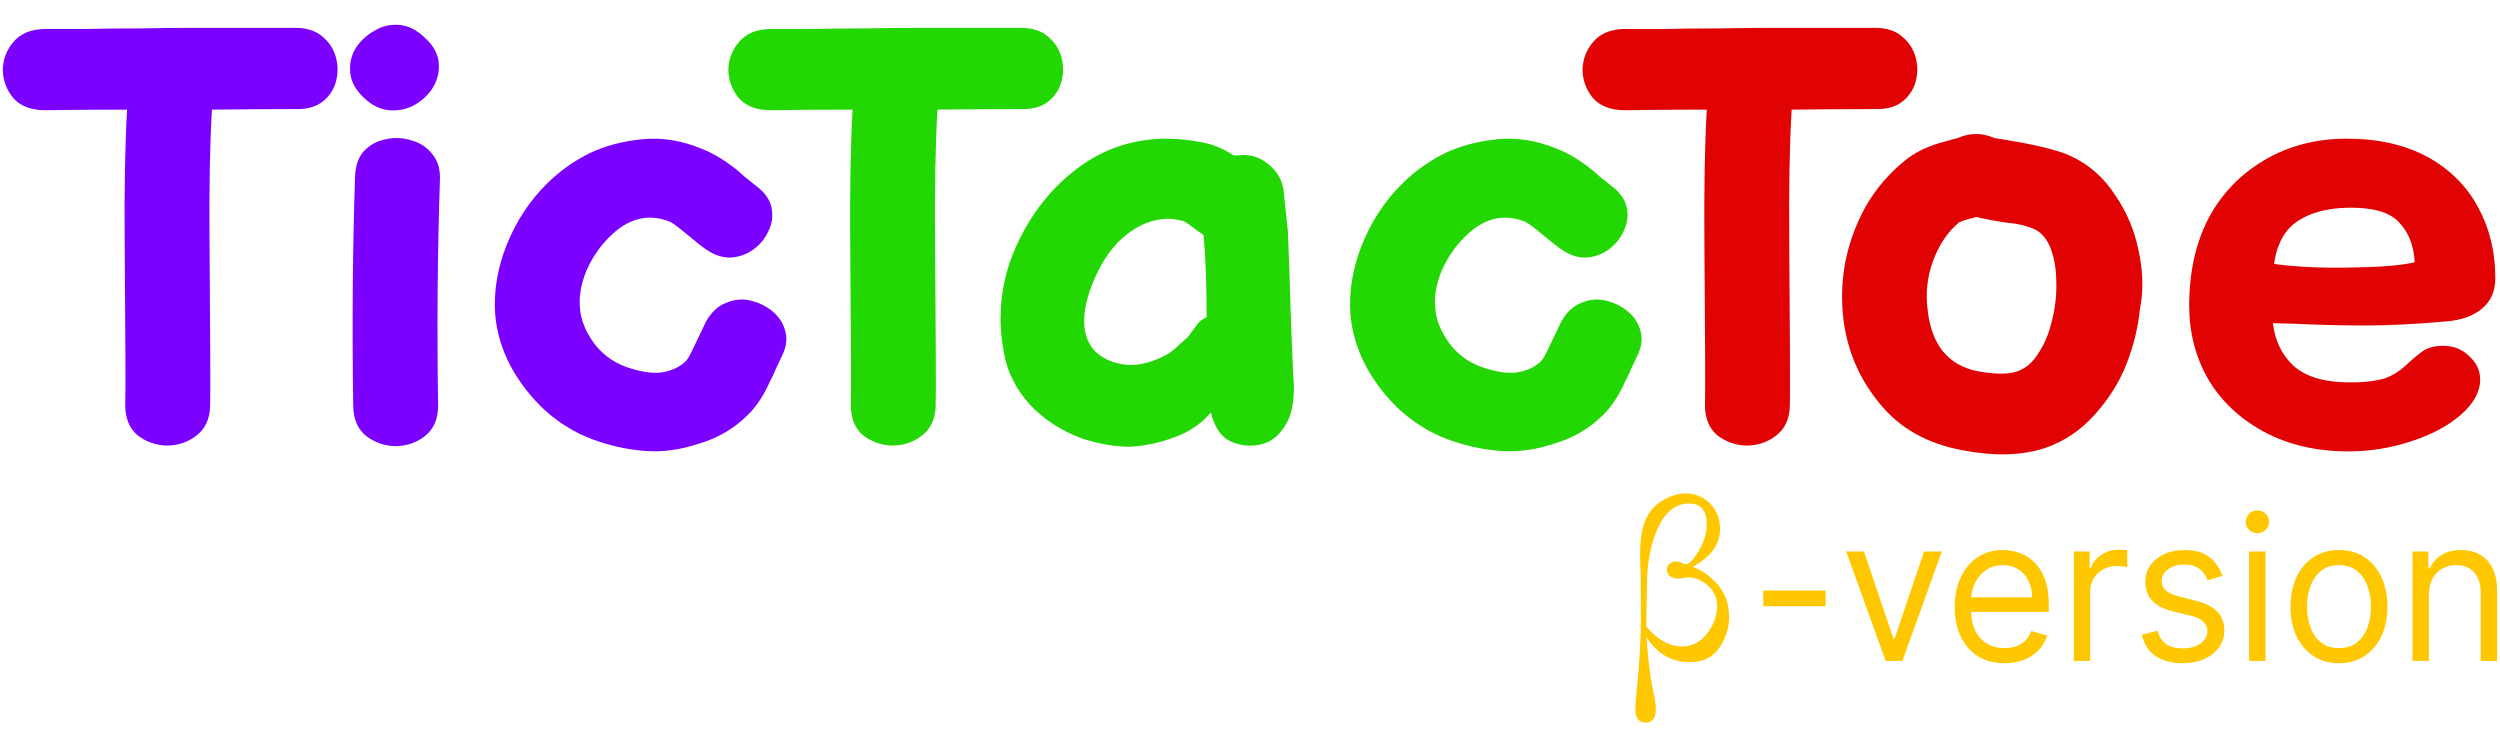 <svg width="97" height="29" viewBox="0 0 97 29" fill="none" xmlns="http://www.w3.org/2000/svg">
<path d="M70.833 22.912V23.52H68.414V22.912H70.833Z" fill="#FFC700"/>
<path d="M75.345 21.396L73.812 25.644H73.164L71.63 21.396H72.321L73.466 24.781H73.509L74.654 21.396H75.345Z" fill="#FFC700"/>
<path d="M77.776 25.733C77.377 25.733 77.032 25.642 76.742 25.462C76.454 25.279 76.232 25.025 76.076 24.698C75.921 24.37 75.843 23.988 75.843 23.553C75.843 23.118 75.921 22.735 76.076 22.403C76.232 22.069 76.45 21.809 76.729 21.623C77.01 21.435 77.337 21.341 77.712 21.341C77.928 21.341 78.141 21.378 78.351 21.451C78.562 21.525 78.754 21.645 78.927 21.811C79.099 21.975 79.237 22.193 79.34 22.464C79.442 22.735 79.493 23.069 79.493 23.465V23.741H76.297V23.177H78.846C78.846 22.938 78.799 22.724 78.705 22.536C78.613 22.348 78.482 22.199 78.311 22.09C78.142 21.982 77.942 21.927 77.712 21.927C77.458 21.927 77.238 21.992 77.053 22.121C76.869 22.248 76.728 22.414 76.629 22.619C76.53 22.823 76.48 23.043 76.48 23.277V23.653C76.48 23.974 76.534 24.246 76.642 24.469C76.752 24.69 76.904 24.859 77.099 24.975C77.293 25.089 77.519 25.146 77.776 25.146C77.944 25.146 78.095 25.122 78.23 25.074C78.367 25.025 78.485 24.951 78.584 24.853C78.683 24.754 78.759 24.63 78.813 24.483L79.429 24.66C79.364 24.873 79.255 25.061 79.102 25.224C78.949 25.384 78.76 25.509 78.535 25.6C78.31 25.688 78.057 25.733 77.776 25.733Z" fill="#FFC700"/>
<path d="M80.463 25.644V21.396H81.078V22.038H81.121C81.197 21.828 81.334 21.657 81.532 21.526C81.73 21.395 81.953 21.33 82.201 21.33C82.248 21.33 82.307 21.331 82.377 21.333C82.447 21.334 82.5 21.337 82.536 21.341V22.005C82.514 21.999 82.465 21.991 82.388 21.98C82.312 21.967 82.232 21.96 82.147 21.96C81.946 21.96 81.766 22.004 81.607 22.09C81.451 22.175 81.327 22.293 81.235 22.444C81.145 22.594 81.1 22.764 81.1 22.956V25.644H80.463Z" fill="#FFC700"/>
<path d="M86.229 22.348L85.656 22.514C85.621 22.416 85.567 22.321 85.497 22.229C85.429 22.135 85.335 22.057 85.216 21.996C85.098 21.936 84.945 21.905 84.76 21.905C84.506 21.905 84.295 21.965 84.126 22.085C83.958 22.203 83.875 22.353 83.875 22.536C83.875 22.698 83.932 22.826 84.047 22.92C84.163 23.014 84.343 23.092 84.587 23.155L85.203 23.31C85.574 23.402 85.85 23.543 86.032 23.733C86.213 23.921 86.304 24.164 86.304 24.46C86.304 24.704 86.236 24.921 86.099 25.113C85.964 25.305 85.775 25.456 85.532 25.567C85.289 25.677 85.007 25.733 84.684 25.733C84.262 25.733 83.912 25.639 83.634 25.451C83.357 25.262 83.182 24.988 83.108 24.626L83.713 24.471C83.77 24.7 83.879 24.872 84.039 24.986C84.201 25.1 84.413 25.157 84.674 25.157C84.971 25.157 85.207 25.093 85.381 24.964C85.558 24.833 85.646 24.676 85.646 24.494C85.646 24.346 85.595 24.223 85.495 24.123C85.394 24.022 85.239 23.946 85.03 23.896L84.339 23.73C83.959 23.638 83.68 23.495 83.502 23.302C83.326 23.106 83.237 22.862 83.237 22.569C83.237 22.329 83.303 22.117 83.434 21.933C83.568 21.748 83.749 21.604 83.977 21.498C84.208 21.393 84.469 21.341 84.76 21.341C85.171 21.341 85.493 21.433 85.727 21.617C85.962 21.802 86.13 22.045 86.229 22.348Z" fill="#FFC700"/>
<path d="M87.263 25.644V21.396H87.901V25.644H87.263ZM87.588 20.688C87.463 20.688 87.356 20.645 87.266 20.558C87.178 20.472 87.134 20.367 87.134 20.246C87.134 20.124 87.178 20.02 87.266 19.933C87.356 19.847 87.463 19.803 87.588 19.803C87.712 19.803 87.818 19.847 87.906 19.933C87.996 20.02 88.041 20.124 88.041 20.246C88.041 20.367 87.996 20.472 87.906 20.558C87.818 20.645 87.712 20.688 87.588 20.688Z" fill="#FFC700"/>
<path d="M90.752 25.733C90.378 25.733 90.049 25.641 89.767 25.459C89.486 25.276 89.267 25.021 89.108 24.693C88.952 24.365 88.873 23.981 88.873 23.542C88.873 23.1 88.952 22.713 89.108 22.384C89.267 22.053 89.486 21.797 89.767 21.615C90.049 21.432 90.378 21.341 90.752 21.341C91.127 21.341 91.454 21.432 91.735 21.615C92.018 21.797 92.237 22.053 92.394 22.384C92.552 22.713 92.631 23.1 92.631 23.542C92.631 23.981 92.552 24.365 92.394 24.693C92.237 25.021 92.018 25.276 91.735 25.459C91.454 25.641 91.127 25.733 90.752 25.733ZM90.752 25.146C91.037 25.146 91.271 25.072 91.454 24.922C91.638 24.773 91.774 24.577 91.862 24.333C91.95 24.09 91.994 23.826 91.994 23.542C91.994 23.258 91.95 22.994 91.862 22.749C91.774 22.503 91.638 22.305 91.454 22.154C91.271 22.003 91.037 21.927 90.752 21.927C90.468 21.927 90.234 22.003 90.05 22.154C89.867 22.305 89.731 22.503 89.643 22.749C89.555 22.994 89.51 23.258 89.51 23.542C89.51 23.826 89.555 24.09 89.643 24.333C89.731 24.577 89.867 24.773 90.05 24.922C90.234 25.072 90.468 25.146 90.752 25.146Z" fill="#FFC700"/>
<path d="M94.241 23.089V25.644H93.604V21.396H94.22V22.06H94.274C94.371 21.844 94.518 21.671 94.716 21.54C94.914 21.407 95.17 21.341 95.483 21.341C95.764 21.341 96.01 21.4 96.22 21.518C96.431 21.634 96.595 21.811 96.712 22.049C96.829 22.285 96.887 22.584 96.887 22.945V25.644H96.25V22.989C96.25 22.655 96.165 22.395 95.996 22.209C95.827 22.021 95.595 21.927 95.299 21.927C95.096 21.927 94.914 21.972 94.754 22.063C94.596 22.153 94.471 22.285 94.379 22.458C94.287 22.631 94.241 22.842 94.241 23.089Z" fill="#FFC700"/>
<path d="M63.886 24.726C63.942 25.584 64.021 26.223 64.126 26.731C64.207 27.106 64.247 27.356 64.247 27.506C64.247 27.864 64.118 28.039 63.852 28.039C63.586 28.039 63.449 27.855 63.449 27.497C63.449 27.364 63.473 27.081 63.514 26.656C63.618 25.698 63.667 24.791 63.667 23.933V23.259L63.651 22.168L63.635 21.51C63.635 20.96 63.699 20.519 63.836 20.194C63.973 19.869 64.191 19.603 64.505 19.419C64.819 19.236 65.117 19.145 65.399 19.145C65.77 19.145 66.092 19.278 66.35 19.536C66.608 19.794 66.737 20.127 66.737 20.527C66.737 21.127 66.382 21.61 65.673 21.993C66.028 22.118 66.358 22.351 66.648 22.684C66.938 23.017 67.091 23.433 67.091 23.941C67.091 24.341 66.97 24.733 66.721 25.116C66.471 25.499 66.092 25.69 65.568 25.69C64.875 25.69 64.329 25.4 63.886 24.726ZM63.876 24.308C64.311 24.824 64.779 25.082 65.262 25.082C65.665 25.082 65.987 24.907 66.245 24.566C66.503 24.224 66.624 23.866 66.624 23.508C66.624 23.192 66.503 22.925 66.261 22.717C66.019 22.509 65.762 22.401 65.496 22.401C65.456 22.401 65.383 22.409 65.278 22.434C65.206 22.451 65.149 22.451 65.093 22.451C64.972 22.451 64.875 22.417 64.795 22.351C64.714 22.284 64.674 22.201 64.674 22.101C64.674 22.018 64.706 21.943 64.771 21.884C64.835 21.818 64.924 21.785 65.037 21.785C65.109 21.785 65.198 21.809 65.302 21.859C65.351 21.876 65.391 21.893 65.423 21.893C65.536 21.893 65.705 21.718 65.907 21.376C66.116 21.027 66.221 20.685 66.221 20.344C66.221 19.811 65.995 19.536 65.536 19.536C65.028 19.536 64.626 19.844 64.335 20.469C64.046 21.093 63.9 21.851 63.9 22.75L63.876 24.1L63.876 24.308Z" fill="#FFC700"/>
<path d="M8.153 15.758C8.137 16.268 7.957 16.651 7.612 16.906C7.282 17.161 6.898 17.289 6.459 17.289C6.036 17.274 5.66 17.139 5.33 16.884C5.017 16.614 4.86 16.223 4.86 15.713C4.876 15.248 4.868 13.124 4.837 9.342C4.821 7.316 4.852 5.62 4.931 4.254C3.676 4.254 2.618 4.262 1.756 4.277C1.223 4.277 0.815 4.127 0.533 3.826C0.266 3.511 0.125 3.151 0.109 2.746C0.109 2.326 0.243 1.958 0.509 1.643C0.776 1.313 1.176 1.14 1.709 1.125C2.101 1.125 2.618 1.125 3.261 1.125C3.919 1.11 4.633 1.102 5.401 1.102C6.185 1.087 6.961 1.08 7.729 1.08C8.513 1.08 9.227 1.08 9.869 1.08C10.528 1.08 11.053 1.08 11.445 1.08C11.884 1.08 12.229 1.185 12.48 1.395C12.746 1.605 12.927 1.868 13.021 2.183C13.115 2.498 13.123 2.813 13.044 3.129C12.966 3.444 12.801 3.706 12.55 3.917C12.3 4.127 11.963 4.232 11.539 4.232C10.552 4.232 9.446 4.239 8.223 4.254C8.145 5.56 8.113 7.248 8.129 9.32C8.16 13.147 8.168 15.293 8.153 15.758Z" fill="#7B00FF"/>
<path d="M13.706 15.781C13.659 12.599 13.682 9.62 13.777 6.843C13.792 6.423 13.91 6.093 14.129 5.853C14.365 5.612 14.647 5.462 14.976 5.402C15.305 5.327 15.634 5.342 15.964 5.447C16.293 5.537 16.56 5.71 16.763 5.965C16.983 6.22 17.085 6.558 17.069 6.978C16.975 9.785 16.952 12.704 16.999 15.736C16.999 16.246 16.834 16.636 16.505 16.906C16.191 17.161 15.815 17.297 15.376 17.311C14.953 17.311 14.568 17.184 14.223 16.929C13.894 16.674 13.722 16.291 13.706 15.781ZM16.505 1.485C16.818 1.77 16.991 2.085 17.022 2.431C17.053 2.761 16.983 3.076 16.811 3.376C16.638 3.661 16.395 3.894 16.081 4.074C15.784 4.239 15.454 4.307 15.094 4.277C14.749 4.247 14.419 4.082 14.106 3.781C13.792 3.481 13.62 3.159 13.588 2.813C13.557 2.468 13.628 2.153 13.8 1.868C13.988 1.583 14.231 1.358 14.529 1.192C14.827 1.012 15.149 0.937 15.493 0.967C15.854 0.997 16.191 1.17 16.505 1.485Z" fill="#7B00FF"/>
<path d="M27.091 17.221C26.369 17.462 25.664 17.552 24.974 17.492C24.284 17.432 23.618 17.282 22.975 17.041C22.301 16.786 21.689 16.411 21.141 15.916C20.608 15.42 20.169 14.858 19.823 14.227C19.479 13.582 19.275 12.906 19.212 12.201C19.149 11.316 19.298 10.415 19.659 9.5C20.035 8.569 20.56 7.774 21.235 7.113C21.721 6.633 22.269 6.243 22.881 5.943C23.477 5.657 24.159 5.477 24.927 5.402C25.695 5.327 26.471 5.455 27.255 5.785C27.679 5.95 28.125 6.22 28.596 6.596C28.627 6.626 28.729 6.716 28.902 6.866L29.325 7.203C29.67 7.458 29.874 7.744 29.936 8.059C29.999 8.374 29.96 8.674 29.819 8.959C29.693 9.244 29.497 9.485 29.231 9.68C28.964 9.875 28.659 9.98 28.314 9.995C27.984 9.995 27.647 9.867 27.302 9.612C27.271 9.597 26.973 9.357 26.409 8.892C26.221 8.742 26.079 8.644 25.985 8.599C25.139 8.269 24.355 8.472 23.634 9.207C23.257 9.582 22.959 10.025 22.74 10.535C22.536 11.046 22.458 11.526 22.505 11.976C22.536 12.396 22.708 12.832 23.022 13.282C23.336 13.717 23.751 14.032 24.268 14.227C24.817 14.422 25.28 14.497 25.656 14.452C26.048 14.392 26.362 14.25 26.597 14.025C26.675 13.95 26.769 13.792 26.879 13.552C27.208 12.861 27.381 12.501 27.396 12.471C27.6 12.111 27.859 11.871 28.172 11.751C28.486 11.616 28.8 11.586 29.113 11.661C29.442 11.736 29.733 11.879 29.983 12.089C30.234 12.299 30.399 12.561 30.477 12.877C30.556 13.177 30.501 13.507 30.313 13.867C30.266 13.972 30.195 14.122 30.101 14.317C30.023 14.512 29.952 14.662 29.889 14.768C29.639 15.338 29.341 15.788 28.996 16.118C28.463 16.644 27.828 17.011 27.091 17.221Z" fill="#7B00FF"/>
<path d="M36.303 15.758C36.288 16.268 36.107 16.651 35.763 16.906C35.433 17.161 35.049 17.289 34.61 17.289C34.187 17.274 33.81 17.139 33.481 16.884C33.168 16.614 33.011 16.223 33.011 15.713C33.026 15.248 33.019 13.124 32.987 9.342C32.972 7.316 33.003 5.62 33.081 4.254C31.827 4.254 30.769 4.262 29.907 4.277C29.373 4.277 28.966 4.127 28.683 3.826C28.417 3.511 28.276 3.151 28.26 2.746C28.26 2.326 28.393 1.958 28.66 1.643C28.927 1.313 29.326 1.14 29.859 1.125C30.251 1.125 30.769 1.125 31.412 1.125C32.07 1.11 32.783 1.102 33.552 1.102C34.336 1.087 35.112 1.08 35.88 1.08C36.664 1.08 37.377 1.08 38.02 1.08C38.679 1.08 39.204 1.08 39.596 1.08C40.035 1.08 40.38 1.185 40.631 1.395C40.897 1.605 41.078 1.868 41.172 2.183C41.266 2.498 41.274 2.813 41.195 3.129C41.117 3.444 40.952 3.706 40.701 3.917C40.45 4.127 40.113 4.232 39.69 4.232C38.702 4.232 37.597 4.239 36.374 4.254C36.296 5.56 36.264 7.248 36.28 9.32C36.311 13.147 36.319 15.293 36.303 15.758Z" fill="#23D703"/>
<path d="M43.83 17.334C43.266 17.334 42.654 17.229 41.996 17.019C41.181 16.719 40.498 16.276 39.95 15.691C39.417 15.09 39.087 14.437 38.962 13.732C38.868 13.267 38.821 12.816 38.821 12.381C38.821 11.376 39.025 10.43 39.432 9.545C39.997 8.299 40.789 7.293 41.808 6.528C42.827 5.763 43.987 5.38 45.288 5.38C45.759 5.38 46.268 5.44 46.817 5.56C47.178 5.65 47.531 5.808 47.875 6.033H47.993L48.228 6.01C48.62 6.01 48.965 6.145 49.263 6.415C49.577 6.686 49.757 7.016 49.804 7.406L49.968 8.959C50 9.62 50.039 10.745 50.086 12.336L50.133 13.552C50.164 14.302 50.188 14.79 50.204 15.015C50.204 15.255 50.188 15.48 50.157 15.691C50.094 16.126 49.922 16.501 49.639 16.816C49.373 17.116 49.02 17.274 48.581 17.289C48.22 17.304 47.891 17.221 47.593 17.041C47.311 16.846 47.107 16.501 46.982 16.006C46.621 16.426 46.182 16.734 45.665 16.929C45.053 17.169 44.442 17.304 43.83 17.334ZM43.854 14.16C44.324 14.16 44.81 14.017 45.312 13.732C45.437 13.657 45.578 13.544 45.735 13.394L46.088 13.079L46.488 12.539C46.582 12.434 46.692 12.359 46.817 12.314C46.817 11.053 46.778 9.987 46.7 9.117L46.464 8.959L46.135 8.712L45.923 8.577C45.672 8.517 45.477 8.487 45.335 8.487C44.771 8.487 44.222 8.697 43.689 9.117C43.172 9.537 42.756 10.123 42.443 10.873C42.192 11.458 42.066 11.983 42.066 12.449C42.066 13.259 42.443 13.792 43.195 14.047C43.43 14.122 43.65 14.16 43.854 14.16Z" fill="#23D703"/>
<path d="M60.275 17.221C59.553 17.462 58.848 17.552 58.158 17.492C57.468 17.432 56.802 17.282 56.159 17.041C55.485 16.786 54.873 16.411 54.325 15.916C53.791 15.42 53.352 14.858 53.008 14.227C52.663 13.582 52.459 12.906 52.396 12.201C52.333 11.316 52.482 10.415 52.843 9.5C53.219 8.569 53.744 7.774 54.419 7.113C54.905 6.633 55.453 6.243 56.065 5.943C56.661 5.657 57.343 5.477 58.111 5.402C58.879 5.327 59.655 5.455 60.439 5.785C60.863 5.95 61.309 6.22 61.78 6.596C61.811 6.626 61.913 6.716 62.086 6.866L62.509 7.203C62.854 7.458 63.058 7.744 63.12 8.059C63.183 8.374 63.144 8.674 63.003 8.959C62.877 9.244 62.681 9.485 62.415 9.68C62.148 9.875 61.843 9.98 61.498 9.995C61.168 9.995 60.831 9.867 60.486 9.612C60.455 9.597 60.157 9.357 59.593 8.892C59.404 8.742 59.263 8.644 59.169 8.599C58.323 8.269 57.539 8.472 56.818 9.207C56.441 9.582 56.143 10.025 55.924 10.535C55.72 11.046 55.642 11.526 55.689 11.976C55.72 12.396 55.892 12.832 56.206 13.282C56.52 13.717 56.935 14.032 57.453 14.227C58.001 14.422 58.464 14.497 58.84 14.452C59.232 14.392 59.546 14.25 59.781 14.025C59.859 13.95 59.953 13.792 60.063 13.552C60.392 12.861 60.565 12.501 60.58 12.471C60.784 12.111 61.043 11.871 61.356 11.751C61.67 11.616 61.984 11.586 62.297 11.661C62.627 11.736 62.916 11.879 63.167 12.089C63.418 12.299 63.583 12.561 63.661 12.877C63.74 13.177 63.685 13.507 63.497 13.867C63.45 13.972 63.379 14.122 63.285 14.317C63.207 14.512 63.136 14.662 63.073 14.768C62.822 15.338 62.525 15.788 62.18 16.118C61.647 16.644 61.011 17.011 60.275 17.221Z" fill="#23D703"/>
<path d="M69.446 15.758C69.43 16.268 69.25 16.651 68.905 16.906C68.576 17.161 68.191 17.289 67.752 17.289C67.329 17.274 66.953 17.139 66.624 16.884C66.31 16.614 66.153 16.223 66.153 15.713C66.169 15.248 66.161 13.124 66.13 9.342C66.114 7.316 66.145 5.62 66.224 4.254C64.969 4.254 63.911 4.262 63.049 4.277C62.516 4.277 62.108 4.127 61.826 3.826C61.559 3.511 61.418 3.151 61.402 2.746C61.402 2.326 61.536 1.958 61.802 1.643C62.069 1.313 62.469 1.14 63.002 1.125C63.394 1.125 63.911 1.125 64.554 1.125C65.212 1.11 65.926 1.102 66.694 1.102C67.478 1.087 68.254 1.08 69.022 1.08C69.806 1.08 70.52 1.08 71.162 1.08C71.821 1.08 72.346 1.08 72.738 1.08C73.177 1.08 73.522 1.185 73.773 1.395C74.04 1.605 74.22 1.868 74.314 2.183C74.408 2.498 74.416 2.813 74.337 3.129C74.259 3.444 74.094 3.706 73.844 3.917C73.593 4.127 73.256 4.232 72.832 4.232C71.844 4.232 70.739 4.239 69.516 4.254C69.438 5.56 69.406 7.248 69.422 9.32C69.454 13.147 69.461 15.293 69.446 15.758Z" fill="#E10303"/>
<path d="M76.138 17.469C74.774 17.214 73.708 16.614 72.94 15.668C72.156 14.723 71.686 13.642 71.529 12.426C71.435 11.676 71.458 10.918 71.599 10.152C71.756 9.387 72.023 8.667 72.399 7.991C72.791 7.316 73.293 6.731 73.904 6.235C74.265 5.935 74.727 5.703 75.292 5.537C75.307 5.537 75.472 5.492 75.785 5.402C75.911 5.372 76.005 5.342 76.068 5.312C76.507 5.147 76.946 5.162 77.385 5.357C78.859 5.582 79.846 5.815 80.348 6.055C81.054 6.385 81.626 6.888 82.065 7.564C82.52 8.224 82.825 8.952 82.982 9.747C83.154 10.543 83.17 11.293 83.029 11.998C82.951 12.734 82.778 13.439 82.512 14.115C82.245 14.805 81.838 15.458 81.289 16.073C80.74 16.689 80.097 17.124 79.36 17.379C78.467 17.679 77.393 17.709 76.138 17.469ZM76.75 14.407C77.424 14.527 77.933 14.527 78.278 14.407C78.608 14.287 78.882 14.047 79.102 13.687C79.337 13.327 79.509 12.906 79.619 12.426C79.744 11.931 79.799 11.443 79.784 10.963C79.784 10.468 79.713 10.032 79.572 9.657C79.431 9.282 79.219 9.027 78.937 8.892C78.623 8.757 78.278 8.674 77.902 8.644C77.541 8.599 77.134 8.524 76.679 8.419C76.413 8.494 76.272 8.532 76.256 8.532L76.021 8.622C75.582 8.982 75.245 9.477 75.009 10.107C74.774 10.738 74.704 11.391 74.798 12.066C74.954 13.402 75.605 14.182 76.75 14.407Z" fill="#E10303"/>
<path d="M91.127 17.514C89.872 17.514 88.775 17.259 87.834 16.749C86.894 16.238 86.172 15.556 85.671 14.7C85.184 13.845 84.941 12.899 84.941 11.864C84.941 10.558 85.192 9.425 85.694 8.464C86.196 7.519 86.917 6.768 87.858 6.213C88.798 5.657 89.865 5.38 91.056 5.38C92.279 5.38 93.33 5.62 94.208 6.1C95.07 6.58 95.721 7.233 96.16 8.059C96.599 8.869 96.818 9.777 96.818 10.783C96.818 11.293 96.646 11.691 96.301 11.976C95.956 12.261 95.493 12.426 94.913 12.471C93.737 12.576 92.695 12.629 91.785 12.629C90.923 12.629 89.998 12.606 89.01 12.561L88.187 12.539C88.281 13.274 88.579 13.852 89.081 14.272C89.598 14.678 90.374 14.865 91.409 14.835C91.879 14.82 92.256 14.768 92.538 14.678C92.82 14.572 93.071 14.422 93.29 14.227C93.526 14.002 93.745 13.815 93.949 13.665C94.153 13.499 94.435 13.417 94.796 13.417C95.203 13.417 95.54 13.552 95.807 13.822C96.089 14.077 96.23 14.377 96.23 14.723C96.23 15.203 95.979 15.661 95.478 16.096C94.976 16.531 94.325 16.876 93.526 17.131C92.742 17.387 91.942 17.514 91.127 17.514ZM88.234 10.242C89.159 10.363 90.186 10.408 91.315 10.378C92.397 10.363 93.189 10.295 93.69 10.175C93.659 9.53 93.455 9.012 93.079 8.622C92.718 8.231 92.06 8.044 91.103 8.059C90.304 8.074 89.653 8.246 89.151 8.577C88.65 8.907 88.344 9.462 88.234 10.242Z" fill="#E10303"/>
</svg>
